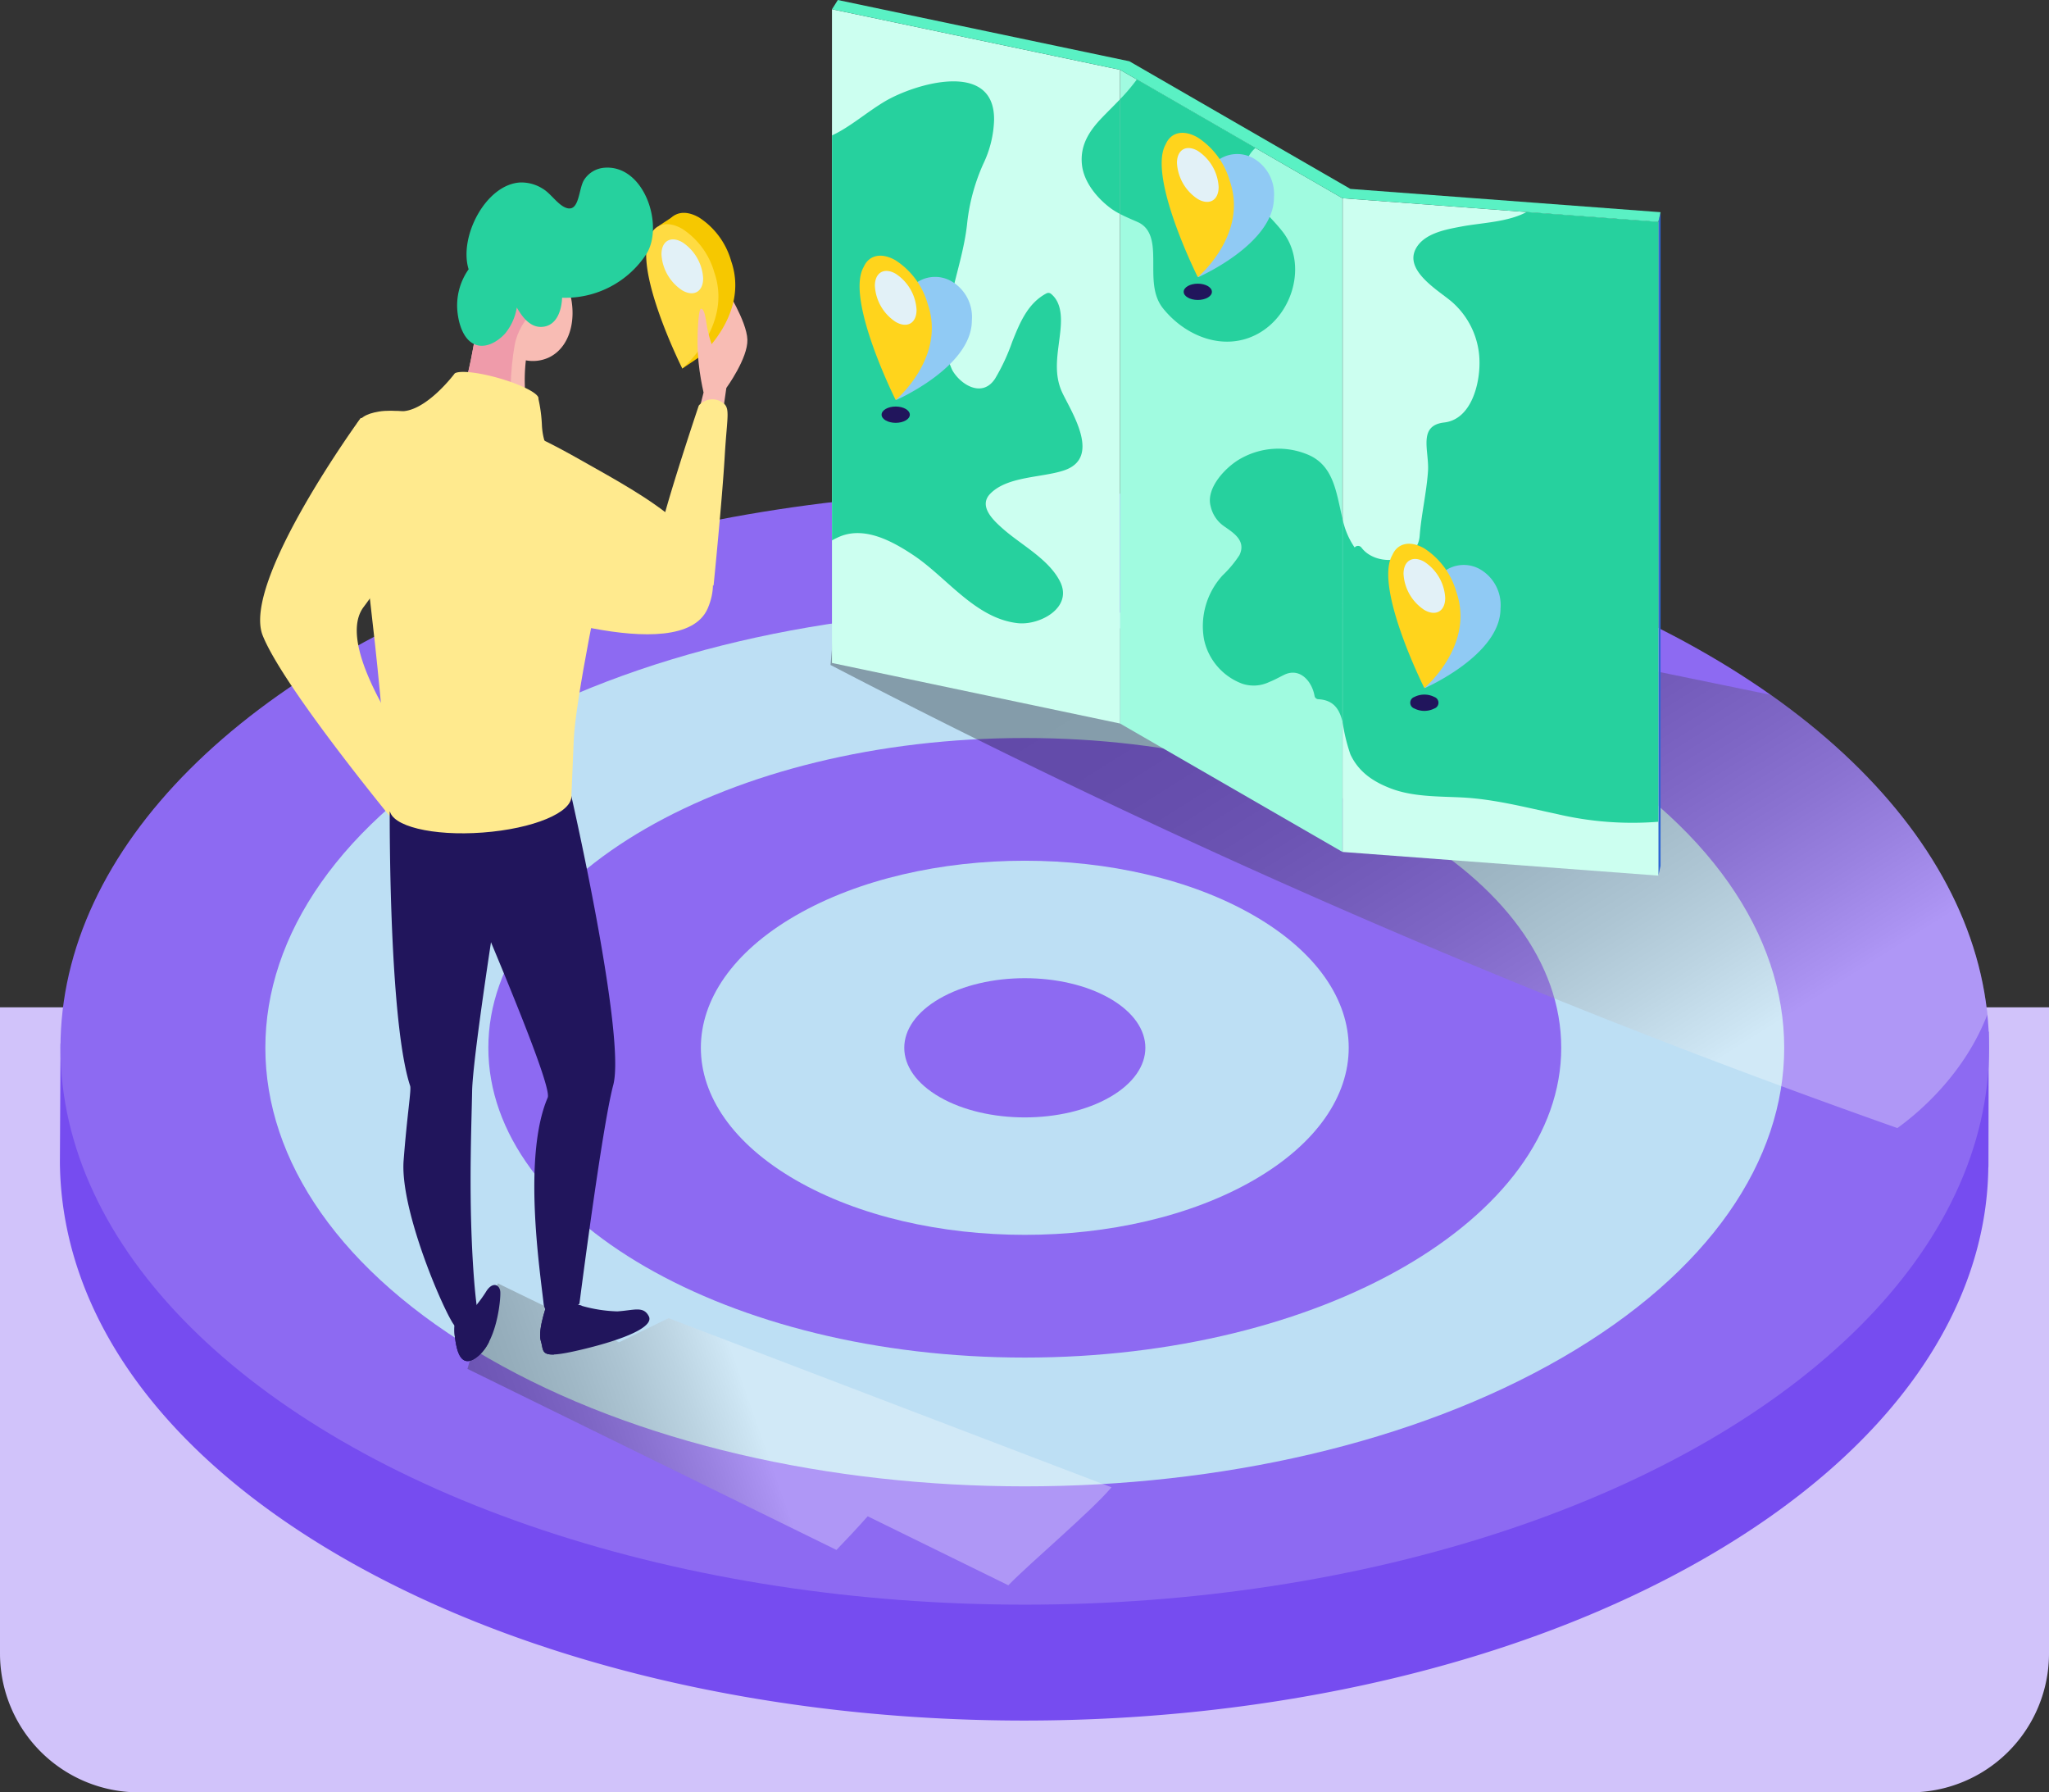 <svg xmlns="http://www.w3.org/2000/svg" xmlns:xlink="http://www.w3.org/1999/xlink" width="295" height="258" viewBox="0 0 295 258"><rect x="0" y="0" width="295" height="258" fill="#333333" stroke="none"/><defs><clipPath id="a"><ellipse cx="138.835" cy="80.159" rx="138.835" ry="80.159" fill="none"/></clipPath><linearGradient id="b" x1="0.272" y1="0.148" x2="0.923" y2="0.687" gradientUnits="objectBoundingBox"><stop offset="0"/><stop offset="0.136" stop-color="#030303"/><stop offset="0.263" stop-color="#0e0e0e"/><stop offset="0.387" stop-color="#212121"/><stop offset="0.508" stop-color="#3c3c3c"/><stop offset="0.627" stop-color="#5e5e5e"/><stop offset="0.746" stop-color="#888"/><stop offset="0.863" stop-color="#bababa"/><stop offset="0.977" stop-color="#f2f2f2"/><stop offset="1" stop-color="#fff"/></linearGradient><linearGradient id="c" x1="-0.215" y1="0.608" x2="0.455" y2="0.498" xlink:href="#b"/></defs><g transform="translate(-285 -20155.902)"><g transform="translate(0 2352.902)"><path d="M0,0H295a0,0,0,0,1,0,0V93a20,20,0,0,1-20,20H20A20,20,0,0,1,0,93V0A0,0,0,0,1,0,0Z" transform="translate(285 17948)" fill="#d1c3fa"/><g transform="translate(-69.168 17465.766)"><g transform="translate(362.791 407.898)"><path d="M365.468,869.207l-2.587-1.642-.089,17.164c.206,20.974,13.744,41.3,40.657,56.844,54.218,31.3,142.124,31.3,196.343,0,26.833-15.493,40.365-35.75,40.638-56.055a4.4,4.4,0,0,0,.021-.513c0-.216.036-19.111.036-19.111l-4.8-1.784c-6.091-13.149-18.031-25.583-35.9-35.9-54.219-31.3-142.125-31.3-196.343,0C383.284,839.853,370.634,854.186,365.468,869.207Z" transform="translate(-362.791 -788.048)" fill="#764cf0"/><g transform="translate(0.083)"><ellipse cx="138.835" cy="80.159" rx="138.835" ry="80.159" fill="#8d6af2"/><path d="M553.137,825.077c42.7-24.653,111.927-24.653,154.626,0s42.7,64.623,0,89.276-111.927,24.653-154.626,0S510.438,849.73,553.137,825.077Z" transform="translate(-491.615 -789.555)" fill="#bddff4"/><path d="M77.233,0c42.655,0,77.233,19.964,77.233,44.592S119.887,89.184,77.233,89.184,0,69.219,0,44.592,34.578,0,77.233,0Z" transform="translate(61.602 35.567)" fill="#8d6af2"/><path d="M870.347,1008.223c18.214-10.516,47.743-10.516,65.955,0s18.213,27.565,0,38.08-47.743,10.516-65.955,0S852.134,1018.739,870.347,1008.223Z" transform="translate(-764.489 -947.104)" fill="#bddff4"/><path d="M1018.5,1093.758c6.777-3.913,17.766-3.913,24.543,0s6.777,10.258,0,14.171-17.766,3.913-24.543,0S1011.718,1097.671,1018.5,1093.758Z" transform="translate(-891.931 -1020.683)" fill="#8d6af2"/></g></g><g transform="translate(362.874 407.898)"><g transform="translate(0)" clip-path="url(#a)"><path d="M1124.981,800.863a31.038,31.038,0,0,0-.787-11.347l-9.276-22.624-89.16-18.308-1.294,14.422L958.49,736.82l-1.89,21.06c27,14.047,56.473,28.068,88.391,41.48,22.465,9.44,44.255,17.785,65.208,25.177C1112.75,822.693,1123.352,814.6,1124.981,800.863Z" transform="translate(-845.734 -732.824)" opacity="0.3" fill="url(#b)" style="mix-blend-mode:multiply;isolation:isolate"/></g></g><g transform="translate(391.62 337.234)"><path d="M769.57,1355.347,705.805,1331l-7.131,3.47L681.235,1326l-3,7.411-1.387,4.888,53.124,26.062q2.3-2.373,4.5-4.843l20.246,9.932C757.881,1366.188,766.637,1358.827,769.57,1355.347Z" transform="translate(-646.998 -1141.257)" opacity="0.3" fill="url(#c)" style="mix-blend-mode:multiply;isolation:isolate"/><g transform="translate(0 0)"><g transform="translate(82.333)"><path d="M1179.671,485.089v-94.1l32.024,18.488v94.1Z" transform="translate(-1138.204 -380.947)" fill="#a0fbe0"/><path d="M999.2,353.069v94.1l-41.467-8.714v-94.1Z" transform="translate(-957.738 -343.025)" fill="#ccfff0"/><path d="M1351.064,584.041v-94.1l.03,94.081Z" transform="translate(-1277.573 -461.409)" fill="#cecdd9"/><path d="M1594.8,500.681v94.1l-.316,1.4v-94.1Z" transform="translate(-1475.509 -470.142)" fill="#2c65d6"/><path d="M1396.674,587.462l-45.451-3.407v-94.1l45.451,3.407Z" transform="translate(-1277.703 -461.421)" fill="#ccfff0"/><path d="M1032.372,364.425l-31.819-18.37-41.977-8.82-.838,1.331,41.467,8.714,32.024,18.488,45.481,3.41.316-1.4Z" transform="translate(-957.738 -337.234)" fill="#5af1c4"/><g transform="translate(41.467 11.44)"><path d="M1182.222,418.988c2.155.959,2.215,3.422,2.236,5.43.025,2.363-.177,5.014,1.4,6.985,3.263,4.076,8.849,6.282,13.645,3.67,5.09-2.772,7.141-10.047,3.622-14.641-2.132-2.783-5.259-4.824-5.5-8.647a4.562,4.562,0,0,1,1.538-3.465l-17.073-9.858a27.27,27.27,0,0,1-2.418,2.85v16.508C1180.5,418.253,1181.383,418.615,1182.222,418.988Z" transform="translate(-1179.67 -398.462)" fill="#26d19e"/><path d="M1263.565,692.923c-.906-3.656-1.2-7.668-5.1-9.222a11.011,11.011,0,0,0-9.388.53c-2.135,1.111-5.234,4.252-4.485,6.961a4.742,4.742,0,0,0,1.834,2.8c1.221.892,3.373,2.037,2.306,4.233a16.319,16.319,0,0,1-2.425,2.909,10.82,10.82,0,0,0-2.671,9.218,8.732,8.732,0,0,0,5.491,6.369,5.17,5.17,0,0,0,3.9-.242c.731-.284,1.427-.682,2.131-1.026,2.3-1.125,4.051.966,4.4,3.081a.581.581,0,0,0,.559.425c2.238.134,3.015,1.5,3.446,3.192Z" transform="translate(-1231.541 -629.75)" fill="#26d19e"/></g><g transform="translate(0 11.71)"><path d="M959.016,465.367c3.59-1.388,7.523.8,10.433,2.735,4.824,3.206,8.915,9.112,15.032,9.792,3.144.35,8.038-2.227,6.059-6.054-1.652-3.193-5.518-5.181-8.143-7.487-1.4-1.226-3.633-3.285-1.874-5.091,2.47-2.535,7.433-2.295,10.608-3.354,5.308-1.77,1.311-8.031-.167-11.043s-.639-6.007-.336-9.136c.173-1.789.17-3.964-1.322-5.209a.6.6,0,0,0-.7-.091c-2.709,1.428-3.86,4.3-4.936,7.007a28.9,28.9,0,0,1-2.453,5.262c-1.832,2.808-4.946.9-6.153-1.209a10.41,10.41,0,0,1-.883-5.879c.335-5.062,2.417-9.967,2.992-15.044a28.151,28.151,0,0,1,2.374-8.842,15.63,15.63,0,0,0,1.526-6.262c.108-8.7-11.449-5.22-15.757-2.651-2.614,1.559-5.006,3.688-7.576,4.875v58.3A9.592,9.592,0,0,1,959.016,465.367Z" transform="translate(-957.738 -399.904)" fill="#26d19e"/><path d="M1155.638,413.713c-.858.9-1.732,1.753-2.516,2.565-1.9,1.966-3.262,4.03-2.965,6.849.268,2.54,2.22,4.861,4.194,6.315a9.764,9.764,0,0,0,1.288.778Z" transform="translate(-1114.171 -411.133)" fill="#26d19e"/></g><path d="M1396.674,502,1377.7,500.58c-2.685,1.462-6.486,1.541-9.364,2.085-2.245.424-5.4.97-6.585,3.207-1.687,3.177,3.322,6.031,5.175,7.618a11.587,11.587,0,0,1,4,8.713c.035,3.218-1.222,8.231-5.081,8.671s-2.132,4.105-2.335,7.026c-.217,3.126-.961,6.185-1.2,9.317-.3,3.933-6.24,4.517-8.373,1.674a.626.626,0,0,0-.987-.023,11.245,11.245,0,0,1-1.732-4.078v29.23a25.5,25.5,0,0,0,1.12,4.624c1.193,2.548,3.283,3.942,5.861,4.925,3.158,1.2,6.84,1.115,10.159,1.278,4.625.227,9.1,1.406,13.613,2.363a47.352,47.352,0,0,0,14.7,1.138Z" transform="translate(-1277.703 -470.06)" fill="#26d19e"/><path d="M1248.04,462.193a5.959,5.959,0,0,0-2.793-5.573,4.745,4.745,0,0,0-5.7.53c-4.954,3.747-2.4,16.48-2.4,16.48S1248.031,468.877,1248.04,462.193Z" transform="translate(-1184.411 -433.737)" fill="#90caf4" style="mix-blend-mode:multiply;isolation:isolate"/><g transform="translate(47.464 19.118)"><path d="M1221.578,446.5a11.063,11.063,0,0,0-4.607-6.265c-2.09-1.207-3.875-.744-4.607.945-2.684,4.613,4.607,19.153,4.607,19.153S1224.262,454.21,1221.578,446.5Z" transform="translate(-1211.77 -439.556)" fill="#ffd41c"/><path d="M1229.546,456.9c0,1.914-1.344,2.689-3,1.733a6.633,6.633,0,0,1-3-5.2c0-1.914,1.344-2.69,3-1.733A6.633,6.633,0,0,1,1229.546,456.9Z" transform="translate(-1221.344 -449.098)" fill="#e2f1f7"/></g><g transform="translate(50.633 40.832)"><ellipse cx="2.032" cy="1.173" rx="2.032" ry="1.173" fill="#21155c"/></g><path d="M1422.623,778.77a5.959,5.959,0,0,0-2.793-5.573,4.744,4.744,0,0,0-5.7.529c-4.954,3.747-2.4,16.48-2.4,16.48S1422.614,785.455,1422.623,778.77Z" transform="translate(-1326.375 -691.164)" fill="#90caf4" style="mix-blend-mode:multiply;isolation:isolate"/><g transform="translate(80.084 78.269)"><path d="M1396.16,763.075a11.066,11.066,0,0,0-4.607-6.265c-2.09-1.207-3.875-.744-4.608.945-2.685,4.613,4.607,19.153,4.607,19.153S1398.844,770.788,1396.16,763.075Z" transform="translate(-1386.352 -756.133)" fill="#ffd41c"/><path d="M1404.129,773.476c0,1.914-1.344,2.69-3,1.733a6.633,6.633,0,0,1-3-5.2c0-1.914,1.344-2.689,3-1.733A6.633,6.633,0,0,1,1404.129,773.476Z" transform="translate(-1395.927 -765.676)" fill="#e2f1f7"/></g><g transform="translate(83.252 99.982)"><path d="M1406.78,872.687a.876.876,0,0,1,0,1.659,3.177,3.177,0,0,1-2.874,0,.876.876,0,0,1,0-1.659A3.175,3.175,0,0,1,1406.78,872.687Z" transform="translate(-1403.311 -872.344)" fill="#21155c"/></g><path d="M1015.262,556.856a5.959,5.959,0,0,0-2.793-5.573,4.744,4.744,0,0,0-5.7.53c-4.955,3.747-2.4,16.48-2.4,16.48S1015.253,563.54,1015.262,556.856Z" transform="translate(-995.126 -510.713)" fill="#90caf4" style="mix-blend-mode:multiply;isolation:isolate"/><g transform="translate(3.971 36.805)"><path d="M988.8,541.161a11.065,11.065,0,0,0-4.608-6.265c-2.09-1.207-3.875-.744-4.607.945-2.684,4.613,4.607,19.153,4.607,19.153S991.484,548.873,988.8,541.161Z" transform="translate(-978.992 -534.219)" fill="#ffd41c"/><path d="M996.768,551.562c0,1.914-1.344,2.69-3,1.733a6.633,6.633,0,0,1-3-5.2c0-1.914,1.344-2.689,3-1.733A6.633,6.633,0,0,1,996.768,551.562Z" transform="translate(-988.566 -543.761)" fill="#e2f1f7"/></g><g transform="translate(7.14 58.519)"><ellipse cx="2.032" cy="1.173" rx="2.032" ry="1.173" fill="#21155c"/></g></g><g transform="translate(0 24.124)"><path d="M539.734,661.822l-8.165-2.6s-17.2,23.583-14.111,31.315,20.1,28.222,20.1,28.222L542.2,711.8s-15.078-18.75-10.245-25.323a61.264,61.264,0,0,0,6.959-11.792Z" transform="translate(-517.087 -623.182)" fill="#ffea8e"/><path d="M858.574,573.513s3.125-4.293,3.03-6.965-3.139-7.424-3.139-7.424l-2.855,8.579s-.057-3.253-.86-1.276.544,7.738.544,7.738l-.67,2.664,3.3,1.2Z" transform="translate(-791.453 -541.79)" fill="#f8bcb4"/><g transform="translate(18.656 90.082)"><path d="M668.339,1331.837a19.178,19.178,0,0,0,2.922-3.534c.966-1.687,2.052-1.156,2.13-.115s-.493,7.728-3.732,9.66c-2.256,1.346-2.629-1.9-2.816-3.238a7.043,7.043,0,0,1,.12-2.5Z" transform="translate(-657.469 -1256.452)" fill="#21155c"/><path d="M666.843,1349.254a7.041,7.041,0,0,1,.12-2.5l1.376-.277s.548-.519,1.207-1.255a5.2,5.2,0,0,1,.793,2.635,2.575,2.575,0,0,0,1.431,2.168,5.914,5.914,0,0,1-2.111,2.464C667.4,1353.838,667.03,1350.593,666.843,1349.254Z" transform="translate(-657.469 -1271.095)" fill="#21155c"/><path d="M734,1333.809l2.766-1.239.976,1.655a20.873,20.873,0,0,0,6.2,1.14c2.418-.153,3.757-.813,4.538.7s-3.464,3.328-9.708,4.808-5.31.4-5.833-1.248S734,1333.809,734,1333.809Z" transform="translate(-711.178 -1260.805)" fill="#21155c"/><path d="M732.938,1339.629c-.523-1.643,1.062-5.819,1.062-5.819l2.766-1.239.976,1.655s.473.161,1.185.362c-2.057.292-4.441,1.672-4.117,6.576.01.142.017.271.025.407C732.962,1341.646,733.3,1340.774,732.938,1339.629Z" transform="translate(-711.178 -1260.805)" fill="#21155c"/><path d="M651.872,949.831l19.626.143s7.9,34.612,6.026,41.6c-1.607,6-4.865,31.474-4.865,31.474a13.009,13.009,0,0,1-1.211.626c-.156-.66-.444-1.7-.444-1.7l-.407,2.048c-1.355.477-2.909.652-3.09-.96-.553-4.925-3.03-21.272.583-29.694.753-1.755-9.433-25.286-11.843-31.152S651.872,949.831,651.872,949.831Z" transform="translate(-645.345 -949.578)" fill="#21155c"/><path d="M619.88,990.584c-2.6-7.859-2.956-30.444-2.943-39.477a3.461,3.461,0,0,0,2.381-.548,12.018,12.018,0,0,0,1.446-1.3,1.9,1.9,0,0,0,.483-.784c4.008,1.235,9.4,3,9.4,3L632,966.744s-3.115,19.909-3.2,24.583-.422,12.671-.048,21.548,1.081,11.625,1.081,11.625-.035.059-.1.152l-.519-.632.206,1.04c-.681.792-2.109,1.887-3.538-.553-1.974-3.372-7.454-16.553-6.943-23.2S620.066,991.145,619.88,990.584Z" transform="translate(-616.936 -948.477)" fill="#21155c"/></g><g transform="translate(55.58 6.514)"><path d="M842.5,597.768l-.107,2.832,2.428-1.631s.741-2,.741-2.052-.381-1.033-.381-1.033Z" transform="translate(-837.188 -578.194)" fill="#f6c800"/><path d="M826.986,503.372l-.344-.308-2.3,1.522,1.3.671Z" transform="translate(-822.511 -502.718)" fill="#f6c800"/><path d="M837.359,508.155a11.063,11.063,0,0,0-4.607-6.265c-2.09-1.207-3.875-.744-4.607.945-2.684,4.613,4.607,19.153,4.607,19.153S840.043,515.867,837.359,508.155Z" transform="translate(-825.122 -501.213)" fill="#f6c800"/><path d="M824.362,516.884a11.066,11.066,0,0,0-4.607-6.265c-2.09-1.207-3.875-.744-4.607.945-2.685,4.613,4.607,19.153,4.607,19.153S827.046,524.6,824.362,516.884Z" transform="translate(-814.554 -508.311)" fill="#ffdb42"/><path d="M832.329,527.285c0,1.914-1.343,2.689-3,1.733a6.634,6.634,0,0,1-3-5.2c0-1.914,1.344-2.69,3-1.733A6.632,6.632,0,0,1,832.329,527.285Z" transform="translate(-824.127 -517.853)" fill="#e2f1f7"/></g><g transform="translate(22.462)"><path d="M642.865,543.343c1.377-.7,2.607-7.444,3.32-12.264-2.236-4.779-1.211-9.9,2.246-11.511s8.04.883,10.234,5.579,1.169,9.813-2.29,11.429a5.468,5.468,0,0,1-3.275.394,24.892,24.892,0,0,0,.644,9.123,26.7,26.7,0,0,0,6.247,10.96s-21.367-5.246-22.5-9.189S640.7,544.441,642.865,543.343Z" transform="translate(-637.303 -509.225)" fill="#f8bcb4"/><path d="M646.533,543.343c1.377-.7,2.607-7.444,3.32-12.264-2.236-4.779-1.211-9.9,2.246-11.511s8.04.883,10.234,5.579c.18.385.331.774.467,1.163-3.146,1.619-6.9,4.368-7.651,8.487-1.338,7.331-.139,18.392-.139,18.392l-12.43-4.047-.768-4.17C643.005,544.084,645.188,544.025,646.533,543.343Z" transform="translate(-640.97 -509.225)" fill="#ef9baa"/><path d="M671.082,491.622c1.645.991,3.589-.145,4.719-1.4a7.872,7.872,0,0,0,1.674-3.736c.877,1.538,2.023,2.907,3.655,2.79,2.073-.149,2.789-2.317,2.867-4.194a13.936,13.936,0,0,0,12.2-6.395c2.468-4.168-.437-12.83-6.17-12.312a3.815,3.815,0,0,0-2.837,1.7c-.851,1.259-.654,4.737-2.591,4.076-1.188-.406-2.211-2.043-3.314-2.713a5.727,5.727,0,0,0-3.4-.943c-4.93.356-8.778,7.865-7.347,12.492a9.047,9.047,0,0,0-1.651,5.47C668.95,488.156,669.5,490.666,671.082,491.622Z" transform="translate(-662.984 -466.349)" fill="#26d19e"/></g><path d="M592.293,653.785c8.035-1.346,35.543,8.95,33.68,16.569s-5.392,25.071-5.628,30.7c-.208,4.974-.315,7.474-.337,7.988.192,2.463-5.527,4.8-12.757,5.341s-13.232-.929-13.407-3.277C590.267,660.771,584.8,655.041,592.293,653.785Z" transform="translate(-575.193 -618.667)" fill="#ffea8e"/><path d="M610.409,629.429c3.647.015,7.714-5.457,7.714-5.457.687-.437,3.3-.176,6.292.674,3.372.956,5.947,2.293,5.75,2.986a21.309,21.309,0,0,1,.509,3.9c.295,4.9,3.385,5.3,3.385,5.3l.606,11.084c-.253.151-11.017-.808-11.889-.7s-11.574-4.155-11.722-4.364-4.153-10.868-4.163-11S606.492,629.413,610.409,629.429Z" transform="translate(-590.101 -594.352)" fill="#ffea8e"/><path d="M702.266,666.732s1.555-.221,10.352,4.781,22.127,11.773,18.068,21.215c-3.827,8.9-30.174-.876-30.174-.876Z" transform="translate(-666.24 -629.29)" fill="#ffea8e"/><path d="M856.57,581.228a18.236,18.236,0,0,1-1.037-3.41c-.24-1.509-.387-2.69-.882-2.726s-.66,6.21-.33,7.286a2.723,2.723,0,0,0,1.437,1.538Z" transform="translate(-791.172 -554.774)" fill="#f8bcb4"/><path d="M829.231,645.635s-6.444,19.115-5.907,20.52,8.038,5.4,8.038,5.4,1.236-12.281,1.607-18.649.964-7.12-.74-7.954A2.584,2.584,0,0,0,829.231,645.635Z" transform="translate(-766.08 -611.375)" fill="#ffea8e"/></g></g></g></g></g></g></svg>